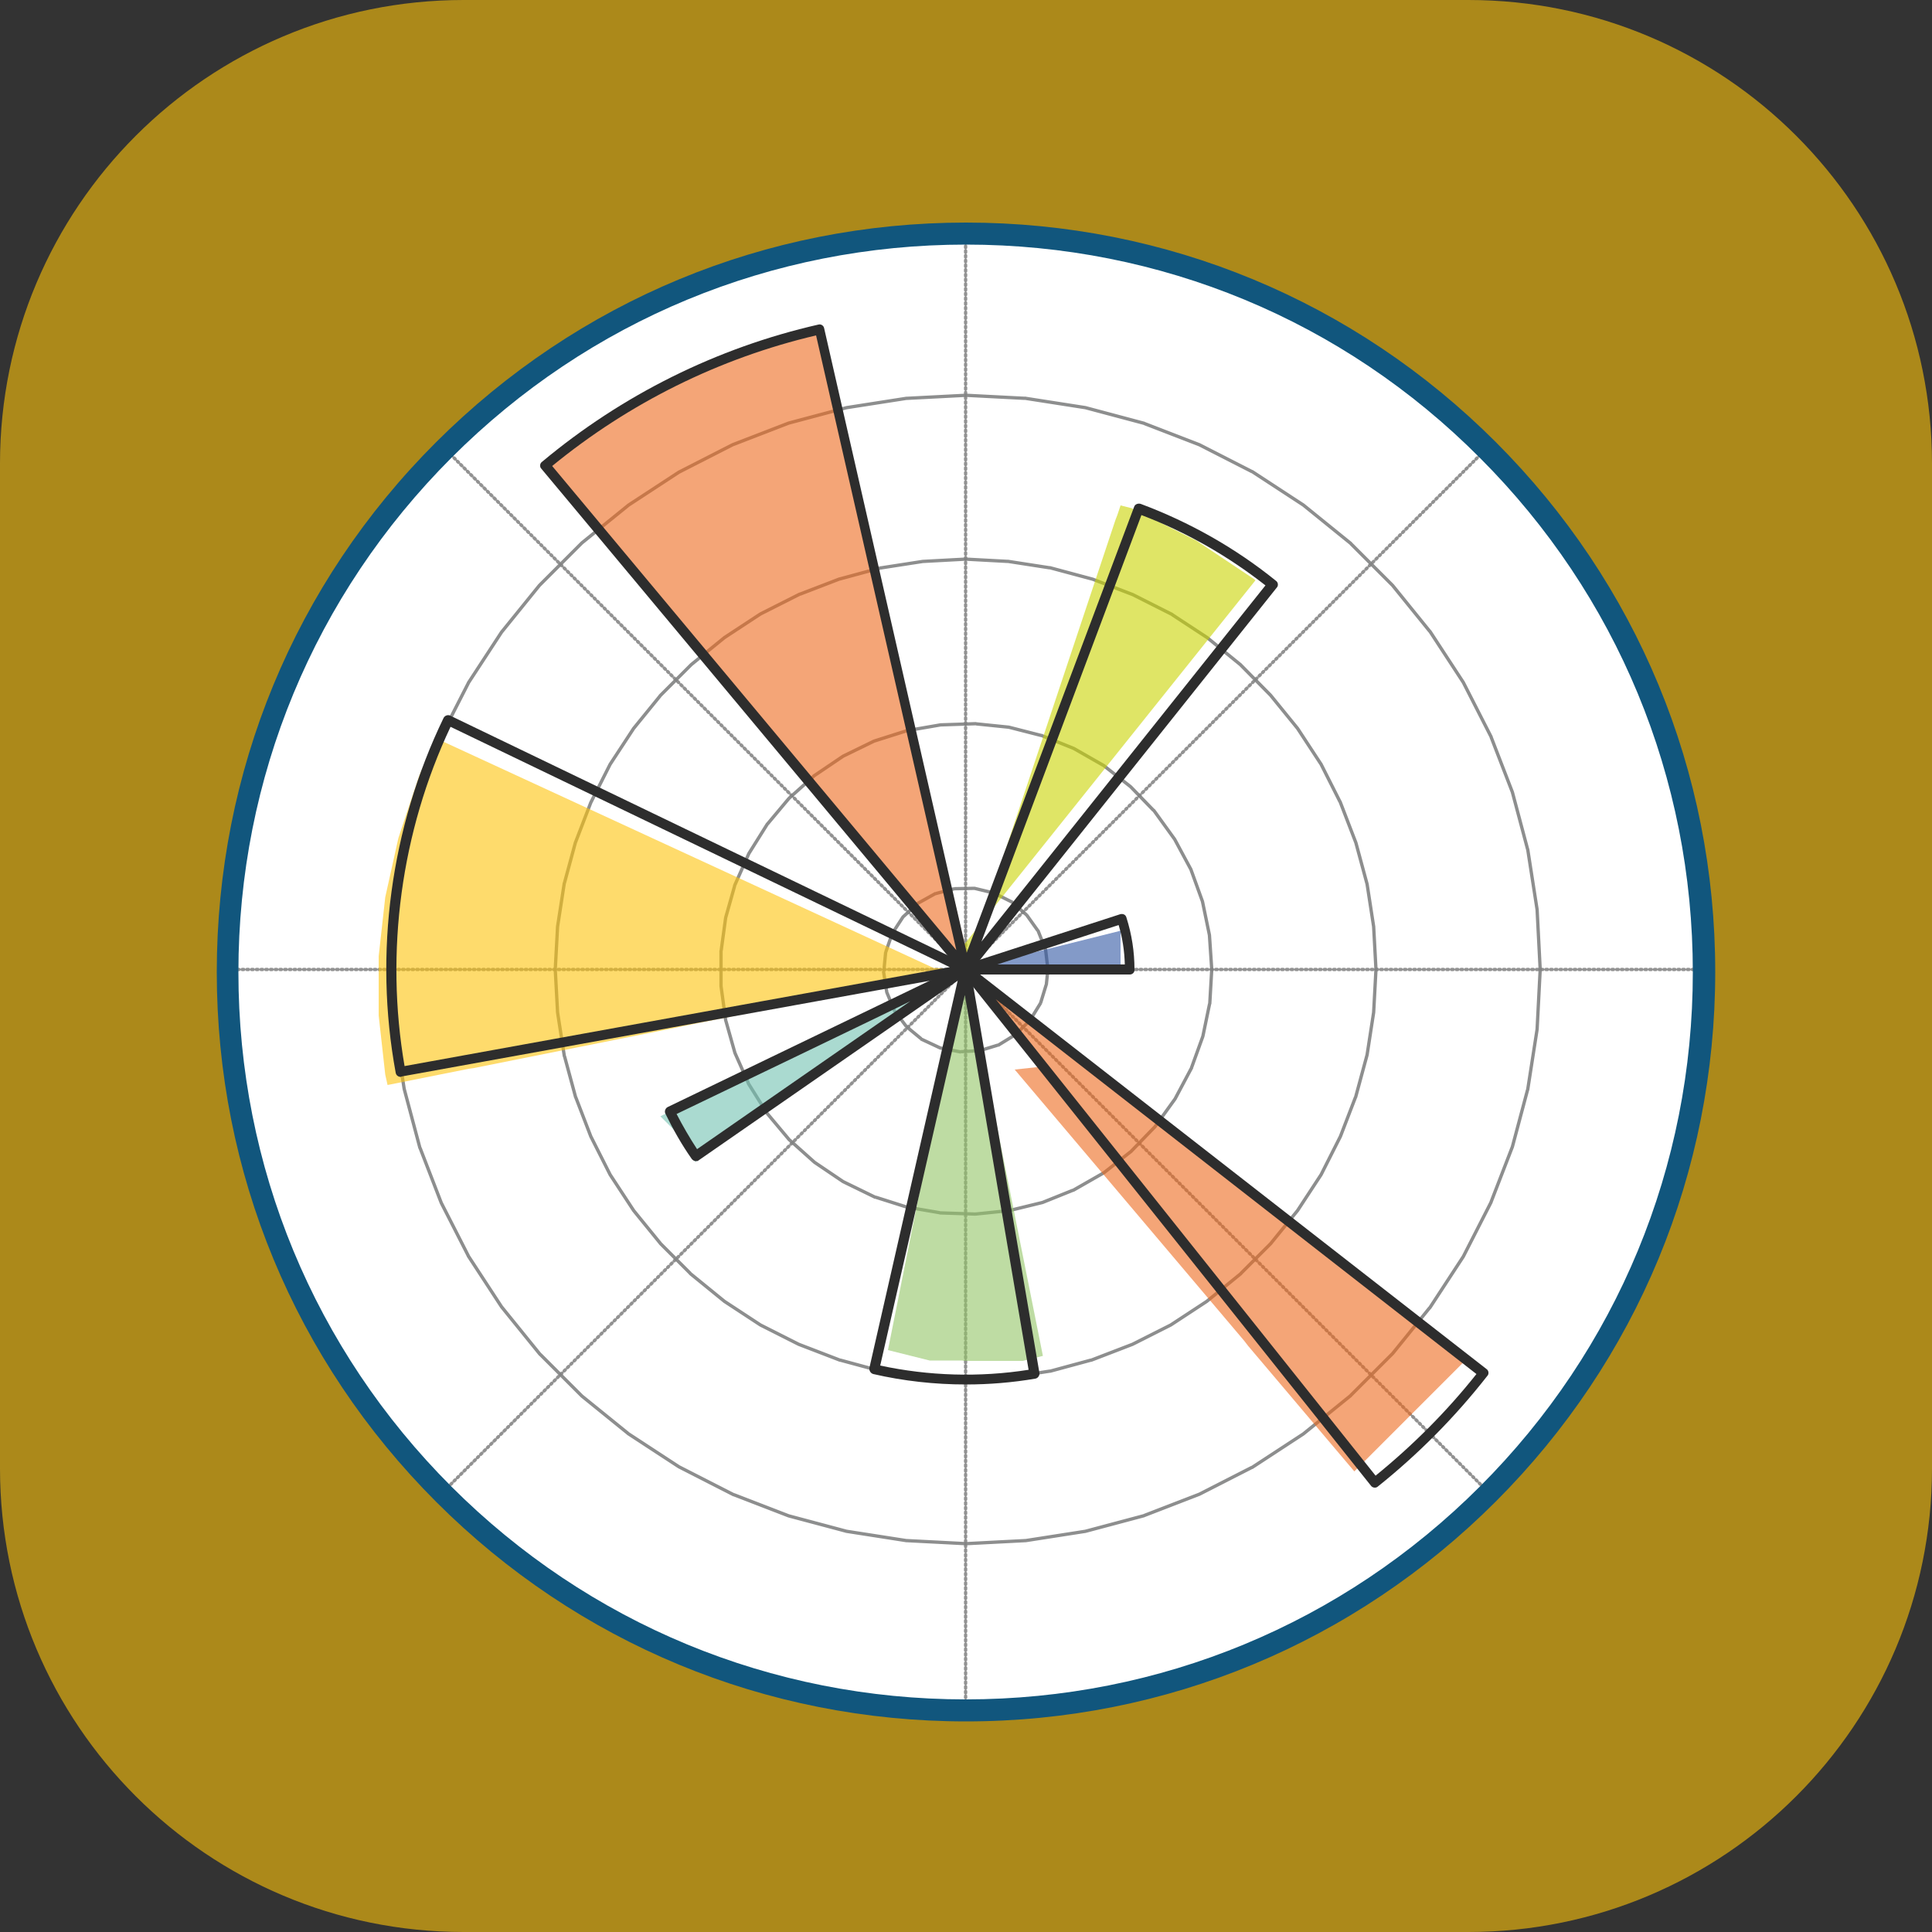 <?xml version="1.0" encoding="utf-8"?>
<!-- Generator: Adobe Illustrator 28.0.0, SVG Export Plug-In . SVG Version: 6.00 Build 0)  -->
<svg version="1.1" id="Слой_1" xmlns="http://www.w3.org/2000/svg" xmlns:xlink="http://www.w3.org/1999/xlink" x="0px" y="0px"
	 viewBox="0 0 500 500" style="enable-background:new 0 0 500 500;" xml:space="preserve">
<rect x="0" y="0" width="500" height="500" fill="#333333" stroke="none"/>
<style type="text/css">
	.st0{opacity:0.6;fill:#FDC30B;enable-background:new    ;}
	.st1{fill:#FFFFFF;}
	
		.st2{opacity:0.9;fill:none;stroke:#868686;stroke-width:0.856;stroke-linecap:round;stroke-linejoin:round;stroke-miterlimit:7.976;stroke-dasharray:0.407,0.814;enable-background:new    ;}
	
		.st3{opacity:0.9;fill:none;stroke:#818282;stroke-width:0.856;stroke-linecap:square;stroke-linejoin:round;stroke-miterlimit:199.409;stroke-dasharray:0.407,0.814;enable-background:new    ;}
	.st4{fill:#11567D;}
	.st5{opacity:0.6;fill:#3157A4;enable-background:new    ;}
	.st6{opacity:0.6;fill:#CAD400;enable-background:new    ;}
	.st7{opacity:0.6;fill:#EC691D;enable-background:new    ;}
	.st8{opacity:0.6;fill:#71C2B1;enable-background:new    ;}
	.st9{opacity:0.6;fill:#93C466;enable-background:new    ;}
	.st10{fill:#2D2D2D;}
</style>
<path class="st0" d="M380,500H120C53.7,500,0,446.3,0,380V120C0,53.7,53.7,0,120,0h260c66.3,0,120,53.7,120,120v260
	C500,446.3,446.3,500,380,500z"/>
<g>
	<path class="st1" d="M249.9,442.7c-51,0-99-19.9-135.1-56s-56-84.1-56-135.1s19.9-99,56-135.1s84.1-56,135.1-56s99,19.9,135.1,56
		s56,84.1,56,135.1s-19.9,99-56,135.1S301,442.7,249.9,442.7z"/>
	<path class="st2" d="M249.9,250.9H441 M249.9,250.9L385,115.8 M249.9,250.9V59.8 M249.9,250.9L114.8,115.8 M249.9,250.9H58.8
		 M249.9,250.9L114.8,386 M249.9,250.9V442 M249.9,250.9L385,386"/>
	<g>
		<path class="st3" d="M271.2,250.9l-0.6-5.1l-1.9-4.8l-3-4.2l-3.9-3.4l-4.6-2.3l-5-1.2l-5.2,0.1l-5,1.3l-4.5,2.5l-3.8,3.5l-2.8,4.3
			l-1.7,4.9l-0.5,5.2l0.8,5.1l2,4.8l3.1,4.1l4,3.3l4.7,2.2l5.1,1l5.2-0.3l4.9-1.5l4.4-2.7l3.7-3.7l2.7-4.4l1.5-4.9L271.2,250.9
			L271.2,250.9"/>
		<path class="st3" d="M313.6,250.9L313,242l-1.8-8.7l-3-8.3l-4.2-7.8l-5.2-7.2l-6.2-6.4l-7-5.5l-7.7-4.4l-8.2-3.3l-8.6-2.2
			l-8.8-0.9l-8.9,0.3l-8.7,1.5l-8.5,2.7l-8,3.9l-7.4,5l-6.6,5.9l-5.7,6.8l-4.7,7.5l-3.6,8.1l-2.4,8.5l-1.2,8.8v8.9l1.2,8.8l2.4,8.5
			l3.6,8.1l4.7,7.5l5.7,6.8l6.6,5.9l7.4,5l8,3.9l8.5,2.7l8.8,1.5l8.9,0.3l8.8-0.9l8.6-2.1l8.2-3.3l7.7-4.4l7-5.5l6.2-6.4l5.2-7.2
			l4.2-7.9l3-8.3l1.8-8.7L313.6,250.9L313.6,250.9"/>
		<path class="st3" d="M356.1,250.9l-0.6-11.1l-1.7-11l-2.9-10.7l-4-10.4l-5-9.9l-6.1-9.3l-7-8.6L321,172l-8.6-7l-9.3-6.1l-9.9-5
			l-10.4-4L272,147l-11-1.7l-11.1-0.6l-11.1,0.6l-11,1.7l-10.7,2.9l-10.4,4l-9.9,5l-9.3,6.1l-8.6,7l-7.9,7.9l-7,8.6l-6.1,9.3l-5,9.9
			l-4,10.4l-2.9,10.7l-1.7,11l-0.6,11.1l0.6,11.1l1.7,11l2.9,10.7l4,10.4l5,9.9l6.1,9.3l7,8.6l7.9,7.9l8.6,7l9.3,6.1l9.9,5l10.4,4
			l10.7,2.9l11,1.7l11.1,0.6l11.1-0.6l11-1.7l10.7-2.9l10.4-4l9.9-5l9.3-6.1l8.6-7l7.9-7.9l7-8.6l6.1-9.3l5-9.9l4-10.4l2.9-10.7
			l1.7-11L356.1,250.9L356.1,250.9"/>
		<path class="st3" d="M398.6,250.9l-0.8-15.5l-2.4-15.4l-4-15l-5.6-14.5l-7.1-13.9l-8.5-13l-9.8-12.1l-11-11l-12.1-9.8l-13-8.5
			l-13.9-7.1l-14.5-5.6l-15-4l-15.4-2.4l-15.5-0.8l-15.5,0.8l-15.4,2.4l-15,4l-14.5,5.6l-13.9,7.1l-13,8.5l-12.1,9.8l-11,11
			l-9.8,12.1l-8.5,13l-7.1,13.9l-5.6,14.5l-4,15l-2.4,15.4l-0.8,15.5l0.8,15.5l2.4,15.4l4,15l5.6,14.5l7.1,13.9l8.5,13l9.8,12.1
			l11,11l12.1,9.8l13,8.5l13.9,7.1l14.5,5.6l15,4l15.4,2.4l15.5,0.8l15.5-0.8l15.4-2.4l15-4l14.5-5.6l13.9-7.1l13-8.5l12.1-9.8
			l11-11l9.8-12.1l8.5-13l7.1-13.9l5.6-14.5l4-15l2.4-15.4L398.6,250.9L398.6,250.9"/>
	</g>
	<path class="st4" d="M250,445.5c-51.8,0-100.5-20.2-137.1-56.8s-56.8-85.3-56.8-137.1S76.2,151,112.9,114.4S198.2,57.6,250,57.6
		s100.5,20.2,137.1,56.8s56.8,85.3,56.8,137.1s-20.2,100.5-56.8,137.1S301.8,445.5,250,445.5z M250,63.3
		c-50.3,0-97.6,19.6-133.1,55.1C81.3,154,61.7,201.3,61.7,251.6s19.6,97.6,55.1,133.1s82.8,55.1,133.1,55.1s97.6-19.6,133.1-55.1
		s55.1-82.8,55.1-133.1s-19.6-97.6-55.1-133.1C347.6,82.9,300.3,63.3,250,63.3z"/>
	<path class="st5" d="M249.9,250.9l0.4-0.1l0.4-0.1l0.4-0.1l0.4-0.1l0.4-0.1l0.4-0.1l0.4-0.1l0.4-0.1l0.4-0.1l0.4-0.1l0.4-0.1
		l0.4-0.1l0.4-0.1l0.4-0.1l0.4-0.1l0.4-0.1l0.4-0.1l0.4-0.1l0.4-0.1l0.4-0.1l0.4-0.1l0.4-0.1l0.4-0.1l0.4-0.1l0.4-0.1l0.4-0.1
		l0.4-0.1l0.4-0.1l0.4-0.1l0.4-0.1l0.4-0.1l0.4-0.1l0.4-0.1l0.4-0.1l0.4-0.1l0.4-0.1l0.4-0.1l0.4-0.1l0.4-0.1l0.4-0.1l0.4-0.1
		l0.4-0.1l0.4-0.1l0.4-0.1l0.4-0.1l0.4-0.1l0.4-0.1l0.4-0.1l0.4-0.1l0.4-0.1l0.4-0.1l0.4-0.1l0.4-0.1l0.4-0.1l0.4-0.1l0.4-0.1
		l0.4-0.1l0.4-0.1l0.4-0.1l0.4-0.1l0.4-0.1l0.4-0.1l0.4-0.1l0.4-0.1l0.4-0.1l0.4-0.1l0.4-0.1l0.4-0.1l0.4-0.1l0.4-0.1l0.4-0.1
		l0.4-0.1l0.4-0.1l0.4-0.1l0.4-0.1l0.4-0.1l0.4-0.1l0.4-0.1l0.4-0.1l0.4-0.1l0.4-0.1l0.4-0.1l0.4-0.1l0.4-0.1l0.4-0.1l0.4-0.1
		l0.4-0.1l0.4-0.1l0.4-0.1l0.4-0.1l0.4-0.1l0.4-0.1l0.4-0.1l0.4-0.1l0.4-0.1l0.4-0.1l0.4-0.1l0.4-0.1l0.4-0.1l0.4-0.1l0.1,0.1l0,0.1
		l0,0.1l0,0.1l0,0.1l0,0.1l0,0.1l0,0.1l0,0.1l0,0.1l0,0.1l0,0.1l0,0.1l0,0.1l0,0.1l0,0.1l0,0.1l0,0.1l0,0.1l0,0.1l0,0.1l0,0.1l0,0.1
		l0,0.1l0,0.1l0,0.1l0,0.1l0,0.1l0,0.1l0,0.1l0,0.1l0,0.1l0,0.1l0,0.1l0,0.1l0,0.1l0,0.1l0,0.1l0,0.1l0,0.1l0,0.1l0,0.1l0,0.1l0,0.1
		l0,0.1l0,0.1l0,0.1l0,0.1l0,0.1l0,0.1l0,0.1l0,0.1l0,0.1l0,0.1l0,0.1l0,0.1l0,0.1l0,0.1l0,0.1l0,0.1l0,0.1l0,0.1l0,0.1l0,0.1l0,0.1
		l0,0.1l0,0.1l0,0.1l0,0.1l0,0.1l0,0.1l0,0.1l0,0.1l0,0.1l0,0.1l0,0.1l0,0.1l0,0.1l0,0.1l0,0.1l0,0.1l0,0.1l0,0.1l0,0.1l0,0.1l0,0.1
		l0,0.1l0,0.1l0,0.1l0,0.1l0,0.1l0,0.1l0,0.1l0,0.1l0,0.1l0,0.1v0.5h-42.1C250.3,250.9,249.9,250.9,249.9,250.9z"/>
	<path class="st6" d="M249.9,250.9l0.4-1.2l0.4-1.2l0.4-1.2l0.4-1.2l0.4-1.2l0.4-1.2l0.4-1.2l0.4-1.2l0.4-1.2l0.4-1.2l0.4-1.2
		l0.4-1.2l0.4-1.2l0.4-1.2l0.4-1.2l0.4-1.2l0.4-1.2l0.4-1.2l0.4-1.2l0.4-1.2l0.4-1.2l0.4-1.2l0.4-1.2l0.4-1.2l0.4-1.2l0.4-1.2
		l0.4-1.2l0.4-1.2l0.4-1.2l0.4-1.2l0.4-1.2l0.4-1.2l0.4-1.2l0.4-1.2l0.4-1.2l0.4-1.2l0.4-1.2l0.4-1.2l0.4-1.2l0.4-1.2l0.4-1.2
		l0.4-1.2l0.4-1.2l0.4-1.2l0.4-1.2l0.4-1.2l0.4-1.2l0.4-1.2l0.4-1.2l0.4-1.2l0.4-1.2l0.4-1.2l0.4-1.2l0.4-1.2l0.4-1.2l0.4-1.2
		l0.4-1.2l0.4-1.2l0.4-1.2l0.4-1.2l0.4-1.2l0.4-1.2l0.4-1.2l0.4-1.2l0.4-1.2l0.4-1.2l0.4-1.2l0.4-1.2l0.4-1.2l0.4-1.2l0.4-1.2
		l0.4-1.2l0.4-1.2l0.4-1.2l0.4-1.2l0.4-1.2l0.4-1.2l0.4-1.2l0.4-1.2l0.4-1.2l0.4-1.2l0.4-1.2l0.4-1.2l0.4-1.2l0.4-1.2l0.4-1.2
		l0.4-1.2l0.4-1.2l0.4-1.2l0.4-1.2l0.4-1.2l0.4-1.2l0.4-1.2l0.4-1.2l0.4-1.2l0.4-1.2l0.4-1.2l0.5-1.3l0.4-1.2l0.4-1.2l0.4,0.1
		l0.4,0.1l0.4,0.1l0.4,0.1l0.4,0.1l0.4,0.1l0.4,0.1l0.4,0.2l0.4,0.2l0.4,0.2l0.4,0.2l0.4,0.2l0.4,0.2l0.4,0.2l0.4,0.2l0.4,0.2
		l0.4,0.2l0.4,0.2l0.4,0.2l0.4,0.2l0.4,0.2l0.4,0.2l0.4,0.2l0.4,0.2l0.4,0.2l0.4,0.2l0.4,0.2l0.4,0.2l0.4,0.2l0.4,0.2l0.4,0.2
		l0.4,0.2l0.4,0.2l0.4,0.2l0.4,0.2l0.4,0.2l0.4,0.2l0.4,0.2l0.4,0.2l0.4,0.2l0.4,0.2l0.4,0.2l0.4,0.2l0.4,0.2l0.4,0.2l0.4,0.2
		l0.4,0.2l0.4,0.2l0.4,0.2l0.3,0.2l0.3,0.2l0.3,0.2l0.3,0.2l0.3,0.2l0.3,0.2l0.3,0.2l0.3,0.2l0.3,0.2l0.3,0.2l0.3,0.2l0.3,0.2
		l0.3,0.2l0.3,0.2l0.3,0.2l0.3,0.2l0.3,0.2l0.3,0.2l0.3,0.2l0.3,0.2l0.3,0.2l0.3,0.2l0.3,0.2l0.3,0.2l0.3,0.2l0.3,0.2l0.3,0.2
		l0.3,0.2l0.3,0.2l0.3,0.2l0.3,0.2l0.3,0.2l0.3,0.2l0.3,0.2l0.3,0.2l0.3,0.2l0.3,0.2l0.3,0.2l0.3,0.2l0.3,0.2l0.3,0.2l0.3,0.2
		l0.3,0.2l0.3,0.2l0.3,0.2l0.3,0.2l0.3,0.2l0.3,0.2l0.3,0.2l0.3,0.2l0.3,0.3l-0.8,1l-0.8,1l-0.8,1l-0.8,1l-0.8,1l-0.8,1l-0.8,1
		l-0.8,1l-0.8,1l-0.8,1l-0.8,1l-0.8,1l-0.8,1l-0.8,1l-0.8,1l-0.8,1l-0.8,1l-0.8,1l-0.8,1l-0.8,1l-0.8,1l-0.8,1l-0.8,1l-0.8,1l-0.8,1
		l-0.8,1l-0.8,1l-0.8,1l-0.8,1l-0.8,1l-0.8,1l-0.8,1l-0.8,1l-0.8,1l-0.8,1l-0.8,1l-0.8,1l-0.8,1l-0.8,1l-0.8,1l-0.8,1l-0.8,1l-0.8,1
		l-0.8,1l-0.8,1l-0.8,1l-0.8,1l-0.8,1l-0.8,1l-0.8,1l-0.8,1l-0.8,1l-0.8,1l-0.8,1l-0.8,1l-0.8,1l-0.8,1l-0.8,1l-0.8,1l-0.8,1l-0.8,1
		l-0.8,1l-0.8,1l-0.8,1l-0.8,1l-0.8,1l-0.8,1l-0.8,1l-0.8,1l-0.8,1l-0.8,1l-0.8,1l-0.8,1l-0.8,1l-0.8,1l-0.8,1l-0.8,1l-0.8,1l-0.8,1
		l-0.8,1l-0.8,1l-0.8,1l-0.8,1l-0.8,1l-0.8,1l-0.8,1l-0.8,1l-0.8,1l-0.8,1l-0.8,1l-0.8,1l-0.8,1l-0.8,1l-0.8,1l-0.8,1l-0.8,1l-0.8,1
		l-0.8,1l-0.8,1L249.9,250.9L249.9,250.9z"/>
	<path class="st7" d="M249.9,250.9l-1.1-1.3l-1.1-1.3l-1.1-1.3l-1.1-1.3l-1.1-1.3l-1.1-1.3l-1.1-1.3l-1.1-1.3l-1.1-1.3l-1.1-1.3
		l-1.1-1.3l-1.1-1.3l-1.1-1.3l-1.1-1.3l-1.1-1.3l-1.1-1.3l-1.1-1.3l-1.1-1.3l-1.1-1.3l-1.1-1.3l-1.1-1.3l-1.1-1.3l-1.1-1.3l-1.1-1.3
		l-1.1-1.3l-1.1-1.3l-1.1-1.3l-1.1-1.3l-1.1-1.3l-1.1-1.3l-1.1-1.3l-1.1-1.3l-1.1-1.3l-1.1-1.3l-1.1-1.3l-1.1-1.3l-1.1-1.3l-1.1-1.3
		l-1.1-1.3l-1.1-1.3l-1.1-1.3l-1.1-1.3l-1.1-1.3l-1.1-1.3l-1.1-1.3l-1.1-1.3l-1.1-1.3l-1.1-1.3l-1.1-1.3l-1.1-1.3l-1.1-1.3l-1.1-1.3
		l-1.1-1.3l-1.1-1.3l-1.1-1.3l-1.1-1.3l-1.1-1.3l-1.1-1.3l-1.1-1.3l-1.1-1.3l-1.1-1.3l-1.1-1.3l-1.1-1.3l-1.1-1.3l-1.1-1.3l-1.1-1.3
		l-1.1-1.3l-1.1-1.3l-1.1-1.3l-1.1-1.3l-1.1-1.3l-1.1-1.3l-1.1-1.3l-1.1-1.3l-1.1-1.3l-1.1-1.3l-1.1-1.3l-1.1-1.3l-1.1-1.3l-1.1-1.3
		l-1.1-1.3l-1.1-1.3l-1.1-1.3l-1.1-1.3l-1.1-1.3l-1.1-1.3l-1.1-1.3l-1.1-1.3l-1.1-1.3l-1.1-1.3l-1.1-1.3l-1.1-1.3l-1.1-1.3l-1.1-1.3
		l-1.1-1.3l-1.1-1.3l-1.1-1.3l-1.1-1.3l-1.1-1.3l-1.1-1.3l0.6-0.5l0.6-0.5l0.6-0.5l0.6-0.5l0.6-0.5l0.6-0.5l0.6-0.5l0.6-0.5l0.6-0.5
		l0.6-0.5l0.6-0.5l0.6-0.5l0.6-0.5l0.6-0.5l0.6-0.5l0.7-0.5l0.7-0.5l0.7-0.5l0.7-0.5l0.7-0.5l0.7-0.5l0.7-0.4l0.7-0.4l0.7-0.4
		l0.7-0.4l0.7-0.4l0.7-0.4l0.7-0.4l0.7-0.4l0.7-0.4l0.7-0.4l0.7-0.4l0.7-0.4l0.7-0.4l0.7-0.4l0.7-0.4l0.7-0.4l0.7-0.4l0.7-0.4
		l0.7-0.4l0.7-0.4l0.7-0.4l0.7-0.4l0.7-0.4l0.7-0.4l0.7-0.4l0.7-0.4l0.7-0.4l0.7-0.4l0.7-0.4l0.7-0.4l0.7-0.4l0.7-0.3l0.7-0.3
		l0.7-0.3l0.7-0.3l0.7-0.3l0.7-0.3l0.7-0.3l0.7-0.3l0.7-0.3l0.7-0.3l0.7-0.3l0.7-0.3l0.7-0.3l0.7-0.3l0.7-0.3l0.7-0.3l0.7-0.3
		l0.7-0.3l0.7-0.3l0.8-0.3l0.8-0.3l0.8-0.3l0.8-0.3l0.8-0.3l0.8-0.3l0.8-0.3l0.8-0.3l0.8-0.3l0.8-0.3l0.8-0.2l0.8-0.2l0.8-0.2
		l0.8-0.2l0.8-0.2l0.8-0.2l0.8-0.2l0.8-0.2l0.8-0.2l0.8-0.2l0.8-0.2l0.8-0.2l0.8-0.2l0.8-0.2L209,86l0.8-0.2l0.8-0.2l0.8-0.2
		l0.8-0.2l0.4,1.7l0.4,1.7l0.4,1.7l0.4,1.7l0.4,1.7l0.4,1.7l0.4,1.7l0.4,1.7l0.4,1.7l0.4,1.7l0.4,1.7l0.4,1.7l0.4,1.7l0.4,1.7
		l0.4,1.7l0.4,1.7l0.4,1.7l0.4,1.7l0.4,1.7l0.4,1.7l0.4,1.7l0.4,1.7l0.4,1.7l0.4,1.7l0.4,1.7l0.4,1.7l0.4,1.7l0.4,1.7l0.4,1.7
		l0.4,1.7l0.4,1.7l0.4,1.7l0.4,1.7l0.4,1.7l0.4,1.7l0.4,1.7l0.4,1.7l0.4,1.7l0.4,1.7l0.4,1.7l0.4,1.7l0.4,1.7l0.4,1.7l0.4,1.7
		l0.4,1.7l0.4,1.7l0.4,1.7l0.4,1.7l0.4,1.7l0.4,1.7l0.4,1.7l0.4,1.7l0.4,1.7l0.4,1.7l0.4,1.7l0.4,1.7l0.4,1.7l0.4,1.7l0.4,1.7
		l0.4,1.7l0.4,1.7l0.4,1.7l0.4,1.7l0.4,1.7l0.4,1.7l0.4,1.7l0.4,1.7l0.4,1.7l0.4,1.7l0.4,1.7l0.4,1.7l0.4,1.7l0.4,1.7l0.4,1.7
		l0.4,1.7l0.4,1.7l0.4,1.7l0.4,1.7l0.4,1.7l0.4,1.7l0.4,1.7l0.4,1.7l0.4,1.7l0.4,1.7l0.4,1.7l0.4,1.7l0.4,1.7l0.4,1.7l0.4,1.7
		l0.4,1.7l0.4,1.7l0.4,1.7l0.4,1.7l0.4,1.7l0.4,1.7l0.4,1.7l0.4,1.7l0.4,1.7l0.4,1.7L249.9,250.9L249.9,250.9z"/>
	<path class="st0" d="M249.9,250.9l-1.5,0.3l-1.5,0.3l-1.5,0.3l-1.5,0.3l-1.5,0.3l-1.5,0.3l-1.5,0.3l-1.5,0.3l-1.5,0.3l-1.4,0.3
		l-1.5,0.3l-1.5,0.3l-1.5,0.3l-1.5,0.3l-1.5,0.3l-1.5,0.3l-1.5,0.3l-1.5,0.3l-1.5,0.3l-1.5,0.3l-1.5,0.3l-1.4,0.3l-1.5,0.3l-1.5,0.3
		l-1.5,0.3l-1.5,0.3l-1.5,0.3l-1.5,0.3l-1.5,0.3l-1.5,0.3l-1.5,0.3l-1.5,0.3l-1.5,0.3l-1.5,0.3l-1.5,0.3l-1.5,0.3l-1.5,0.3l-1.5,0.3
		l-1.5,0.3l-1.5,0.3l-1.5,0.3l-1.5,0.3l-1.5,0.3l-1.5,0.3l-1.5,0.3l-1.5,0.3l-1.5,0.3l-1.5,0.3l-1.5,0.3l-1.4,0.3l-1.5,0.3l-1.5,0.3
		l-1.5,0.3l-1.5,0.3l-1.5,0.3l-1.5,0.3l-1.5,0.3l-1.5,0.3l-1.5,0.3l-1.5,0.3l-1.5,0.3l-1.5,0.3l-1.5,0.3l-1.5,0.3l-1.5,0.3l-1.5,0.3
		l-1.5,0.3l-1.5,0.3l-1.5,0.3l-1.5,0.3l-1.5,0.3l-1.5,0.3l-1.5,0.3l-1.5,0.3l-1.5,0.3l-1.5,0.3l-1.5,0.3l-1.5,0.3l-1.5,0.3l-1.5,0.3
		l-1.5,0.3l-1.5,0.3l-1.5,0.3l-1.5,0.3l-1.5,0.3l-1.4,0.2l-1.5,0.3l-1.5,0.3l-1.5,0.3l-1.5,0.3l-1.5,0.3l-1.5,0.3l-1.5,0.3l-1.5,0.3
		l-1.5,0.3l-1.5,0.3l-1.5,0.3l-1.5,0.3l-1.5,0.3l-1.5,0.3l-0.2-0.9l-0.2-0.9l-0.2-0.9l-0.1-0.9l-0.1-0.9l-0.1-0.9l-0.1-0.9l-0.1-0.9
		l-0.1-0.9l-0.1-0.9l-0.1-0.9l-0.1-0.9l-0.1-0.9l-0.1-0.9l-0.1-0.9l-0.1-0.9l-0.1-0.9l-0.1-0.9l-0.1-0.9l-0.1-0.9l0-0.9l0-0.9l0-0.9
		l0-0.9l0-0.9l0-0.9l0-0.9l0-0.9v-0.9l0-0.9l0-0.9l0-0.9l0-0.9l0-0.9l0-0.9l0-0.9l0-0.9l0.1-0.9l0.1-0.9l0.1-0.9l0.1-0.9l0.1-0.9
		l0.1-0.9l0.1-0.9l0.1-0.9l0.1-0.9l0.1-0.9l0.1-0.9l0.1-0.9l0.1-0.9l0.1-0.9l0.1-0.9l0.1-0.9l0.1-0.9l0.2-0.9l0.2-0.9l0.2-0.9
		l0.2-0.9l0.2-0.9l0.2-0.9l0.2-0.9l0.2-0.9l0.2-0.9l0.2-0.9l0.2-0.9l0.2-0.9l0.2-0.9l0.2-0.9l0.2-0.9l0.2-0.9l0.2-0.9l0.3-0.9
		l0.3-0.9l0.3-0.9l0.3-0.9l0.3-0.9l0.3-0.9l0.3-0.9l0.3-0.9l0.3-0.9l0.3-0.9l0.3-0.9l0.3-0.9l0.3-0.9l0.3-0.9l0.3-0.9l0.3-0.9
		l0.3-0.9l0.3-0.9l0.4-0.9l0.4-0.9l0.4-0.9l0.4-0.9l0.4-0.9l0.4-0.9l0.4-0.9l0.4-0.9l0.4-0.8l0.4-0.8l0.4-0.8l1.3,0.6l1.3,0.6
		l1.3,0.6l1.3,0.6l1.3,0.6l1.3,0.6l1.3,0.6l1.3,0.6l1.3,0.6l1.3,0.6l1.3,0.6l1.3,0.6l1.3,0.6l1.3,0.6l1.3,0.6l1.3,0.6l1.3,0.6
		l1.3,0.6l1.3,0.6l1.3,0.6l1.3,0.6l1.3,0.6l1.3,0.6l1.3,0.6l1.3,0.6l1.3,0.6l1.3,0.6l1.3,0.6l1.3,0.6l1.3,0.6l1.3,0.6l1.3,0.6
		l1.3,0.6l1.3,0.6l1.3,0.6l1.3,0.6l1.3,0.6l1.3,0.6l1.3,0.6l1.3,0.6l1.3,0.6l1.3,0.6l1.3,0.6l1.3,0.6l1.3,0.6l1.3,0.6l1.3,0.6
		l1.3,0.6l1.3,0.6l1.3,0.6l1.3,0.6l1.3,0.6l1.3,0.6l1.3,0.6l1.3,0.6l1.3,0.6l1.3,0.6l1.3,0.6l1.3,0.6l1.3,0.6l1.3,0.6l1.3,0.6
		l1.3,0.6l1.3,0.6l1.3,0.6l1.3,0.6l1.3,0.6l1.3,0.6l1.3,0.6l1.3,0.6l1.3,0.6l1.3,0.6l1.3,0.6l1.3,0.6l1.3,0.6l1.3,0.6l1.3,0.6
		l1.3,0.6l1.3,0.6l1.3,0.6l1.3,0.6l1.3,0.6l1.3,0.6l1.3,0.6l1.3,0.6l1.3,0.6l1.3,0.6l1.3,0.6l1.3,0.6l1.3,0.6l1.3,0.6l1.3,0.6
		l1.3,0.6l1.3,0.6l1.3,0.6l1.3,0.6l1.3,0.6l1.3,0.6l1.3,0.6L249.9,250.9L249.9,250.9z"/>
	<path class="st8" d="M249.9,250.9l-0.7,0.5l-0.7,0.5l-0.7,0.5l-0.7,0.5l-0.7,0.5l-0.7,0.5l-0.7,0.5l-0.7,0.5l-0.7,0.5l-0.7,0.5
		l-0.7,0.5l-0.7,0.5l-0.7,0.5l-0.7,0.5l-0.7,0.5l-0.7,0.5l-0.7,0.5l-0.7,0.5l-0.7,0.5l-0.7,0.5l-0.7,0.5l-0.7,0.5l-0.7,0.5l-0.7,0.5
		l-0.7,0.5l-0.7,0.5l-0.7,0.5l-0.7,0.5l-0.7,0.5l-0.7,0.5l-0.7,0.5l-0.7,0.5l-0.7,0.5l-0.7,0.5l-0.7,0.5l-0.7,0.5l-0.7,0.5l-0.7,0.5
		l-0.7,0.5l-0.7,0.5l-0.7,0.5l-0.7,0.5l-0.7,0.5l-0.7,0.5l-0.7,0.5l-0.7,0.5l-0.7,0.5l-0.7,0.5l-0.7,0.5l-0.7,0.5l-0.7,0.5l-0.7,0.5
		l-0.7,0.5l-0.7,0.5l-0.7,0.4l-0.7,0.5l-0.7,0.5l-0.7,0.5l-0.7,0.5l-0.7,0.5l-0.7,0.5l-0.7,0.5l-0.7,0.5l-0.7,0.5l-0.7,0.5l-0.7,0.5
		l-0.7,0.5l-0.7,0.5l-0.7,0.5l-0.7,0.5l-0.7,0.5l-0.7,0.5l-0.7,0.5l-0.7,0.5l-0.7,0.5l-0.7,0.5l-0.7,0.5l-0.7,0.5l-0.7,0.5l-0.7,0.5
		l-0.7,0.5l-0.7,0.5l-0.7,0.5l-0.7,0.5l-0.7,0.5l-0.7,0.5l-0.7,0.5l-0.7,0.5l-0.7,0.5l-0.7,0.5l-0.7,0.5l-0.7,0.5l-0.7,0.5l-0.7,0.5
		l-0.7,0.5l-0.7,0.5l-0.7,0.5l-0.7,0.5l-0.7,0.4l-0.7,0.5l-0.1-0.1L180,299l-0.1-0.1l-0.1-0.1l-0.1-0.1l-0.1-0.1l-0.1-0.1l-0.1-0.1
		l-0.1-0.1l-0.1-0.1l-0.1-0.1l-0.1-0.1l-0.1-0.1l-0.1-0.1l-0.1-0.1l-0.1-0.1l-0.1-0.1l-0.1-0.1l-0.1-0.1l-0.1-0.1l-0.1-0.1l-0.1-0.1
		l-0.1-0.1l-0.1-0.1l-0.1-0.1l-0.1-0.1l-0.1-0.1l-0.1-0.1L178,296l-0.1-0.1l-0.1-0.1l-0.1-0.1l-0.1-0.1l-0.1-0.1l-0.1-0.1l-0.1-0.1
		l-0.1-0.1l-0.1-0.1l-0.1-0.1l-0.1-0.1l-0.1-0.1l-0.1-0.1l-0.1-0.1l-0.1-0.1l-0.1-0.1l-0.1-0.1l-0.1-0.1l-0.1-0.1l-0.1-0.1l-0.1-0.1
		l-0.1-0.1l-0.1-0.1l-0.1-0.1l-0.1-0.1l-0.1-0.1l-0.1-0.1l-0.1-0.1l-0.1-0.1l-0.1-0.1l-0.1-0.1l-0.1-0.1l-0.1-0.1l-0.1-0.1l-0.1-0.1
		l-0.1-0.1l-0.1-0.1l-0.1-0.1l-0.1-0.1l-0.1-0.1l-0.1-0.1l-0.1-0.1l-0.1-0.1l-0.1-0.1l-0.1-0.1l-0.1-0.1l-0.1-0.1l-0.1-0.1l-0.1-0.1
		l-0.1-0.1l-0.1-0.1l-0.1-0.1l-0.1-0.1l-0.1-0.1l-0.1-0.1l-0.1-0.1l-0.1-0.1l-0.1-0.1l-0.1-0.1l-0.1-0.1l-0.1-0.1l-0.1-0.1l-0.1-0.1
		l-0.1-0.1l-0.1-0.1l-0.1-0.1l-0.1-0.1l-0.1-0.1l-0.1-0.1l-0.1-0.1l-0.1-0.1l0.8-0.4l0.8-0.4l0.8-0.4l0.8-0.4l0.8-0.4l0.8-0.4
		l0.8-0.4l0.8-0.4l0.8-0.4l0.8-0.4l0.8-0.4l0.8-0.4l0.8-0.4l0.8-0.4l0.8-0.4l0.8-0.4l0.8-0.4l0.8-0.4l0.8-0.4l0.8-0.4l0.8-0.4
		l0.8-0.4l0.8-0.4l0.8-0.4l0.8-0.4l0.8-0.4l0.8-0.4l0.8-0.4l0.8-0.4l0.8-0.4l0.8-0.4l0.8-0.4l0.8-0.4l0.8-0.4l0.8-0.4l0.8-0.4
		l0.8-0.4l0.8-0.4l0.8-0.4l0.8-0.4l0.8-0.4l0.8-0.4l0.8-0.4l0.8-0.4l0.8-0.4l0.8-0.4l0.8-0.4l0.8-0.4l0.8-0.4l0.8-0.4l0.8-0.4
		l0.8-0.4l0.8-0.4l0.8-0.4l0.8-0.4l0.8-0.4l0.8-0.4l0.8-0.4l0.8-0.4l0.8-0.4l0.8-0.4l0.8-0.4l0.8-0.4l0.8-0.4l0.8-0.4l0.8-0.4
		l0.8-0.4l0.8-0.4l0.8-0.4l0.8-0.4l0.8-0.4l0.8-0.4l0.8-0.4l0.8-0.4l0.8-0.4l0.8-0.4l0.8-0.4l0.8-0.4l0.8-0.4l0.8-0.4l0.8-0.4
		l0.8-0.4l0.8-0.4l0.8-0.4l0.8-0.4l0.8-0.4l0.8-0.4l0.8-0.4l0.8-0.4l0.8-0.4l0.8-0.4l0.8-0.4l0.8-0.4l0.8-0.4l0.8-0.4l0.8-0.4
		l0.8-0.4l0.8-0.4l0.8-0.4L249.9,250.9L249.9,250.9z"/>
	<path class="st9" d="M249.9,250.9l0.2,1l0.2,1l0.2,1l0.2,1l0.2,1l0.2,1l0.2,1l0.2,1l0.2,1l0.2,1l0.2,1l0.2,1l0.2,1l0.2,1l0.2,1
		l0.2,1l0.2,1l0.2,1l0.2,1l0.2,1l0.2,1l0.2,1l0.2,1l0.2,1l0.2,1l0.2,1l0.2,1l0.2,1l0.2,1l0.2,1l0.2,1l0.2,1l0.2,1l0.2,1l0.2,1l0.2,1
		l0.2,1l0.2,1l0.2,1l0.2,1l0.2,1l0.2,1l0.2,1l0.2,1l0.2,1l0.2,1l0.2,1l0.2,1l0.2,1l0.2,1l0.2,1l0.2,1l0.2,1l0.2,1l0.2,1l0.2,1l0.2,1
		l0.2,1l0.2,1l0.2,1l0.2,1l0.2,1l0.2,1l0.2,1l0.2,1l0.2,1l0.2,1l0.2,1l0.2,1l0.2,1l0.2,1l0.2,1l0.2,1l0.2,1l0.2,1l0.2,1l0.2,1l0.2,1
		l0.2,1l0.2,1l0.2,1l0.2,1l0.2,1l0.2,1l0.2,1l0.2,1l0.2,1l0.2,1l0.2,1l0.2,1l0.2,1l0.2,1l0.2,1l0.2,1l0.2,1l0.2,1l0.2,1l0.2,1l0.2,1
		l0.2,1l-0.4,0.1l-0.4,0.1l-0.4,0.1l-0.4,0.1l-0.4,0.1l-0.4,0.1l-0.4,0.1l-0.4,0.1l-0.4,0.1l-0.4,0.1l-0.4,0.1l-0.4,0.1l-0.4,0.1
		l-0.4,0l-0.4,0l-0.4,0l-0.4,0l-0.4,0l-0.4,0l-0.4,0l-0.4,0l-0.4,0l-0.4,0l-0.4,0l-0.4,0l-0.4,0l-0.4,0l-0.4,0l-0.4,0l-0.4,0l-0.4,0
		l-0.4,0l-0.4,0l-0.4,0l-0.4,0l-0.4,0l-0.4,0l-0.4,0l-0.4,0l-0.4,0l-0.4,0l-0.4,0h-0.8l-0.4,0l-0.4,0l-0.4,0l-0.4,0l-0.4,0l-0.4,0
		l-0.4,0l-0.5-0.1l-0.4,0l-0.4,0l-0.4,0l-0.4,0l-0.4,0l-0.4,0l-0.4,0l-0.4,0l-0.4,0l-0.4,0l-0.4,0l-0.4,0l-0.4,0l-0.4,0l-0.4,0
		l-0.4,0l-0.4,0l-0.4,0l-0.4,0l-0.4,0l-0.4,0l-0.4-0.1l-0.4-0.1l-0.4-0.1l-0.4-0.1l-0.4-0.1l-0.4-0.1l-0.4-0.1l-0.4-0.1l-0.4-0.1
		l-0.4-0.1l-0.4-0.1l-0.4-0.1l-0.4-0.1l-0.4-0.1l-0.4-0.1l-0.4-0.1l-0.4-0.1l-0.4-0.1l-0.4-0.1l-0.4-0.1l-0.4-0.1l-0.4-0.1l-0.4-0.1
		l-0.4-0.1l-0.4-0.1l-0.4-0.1l-0.4-0.1l0.2-1l0.2-1l0.2-1l0.2-1l0.2-1l0.2-1l0.2-1l0.2-1l0.2-1l0.2-1l0.2-1l0.2-1l0.2-1l0.2-1l0.2-1
		l0.2-1l0.2-1l0.2-1l0.2-1l0.2-1l0.2-1l0.2-1l0.2-1l0.2-1l0.2-1l0.2-1l0.2-1l0.2-1l0.2-1l0.2-1l0.2-1l0.2-1l0.2-1l0.2-1l0.2-1l0.2-1
		l0.2-1l0.2-1l0.2-1l0.2-1l0.2-1l0.2-1l0.2-1l0.2-1l0.2-1l0.2-1l0.2-1l0.2-1l0.2-1l0.2-1l0.2-1l0.2-1l0.2-1l0.2-1l0.2-1l0.2-1l0.2-1
		l0.2-1l0.2-1l0.2-1l0.2-1l0.2-1l0.2-1l0.2-1l0.2-1l0.2-1l0.2-1l0.2-1l0.2-1l0.2-1l0.2-1l0.2-1l0.2-1l0.2-1l0.2-1l0.2-1l0.2-1l0.2-1
		l0.2-1l0.2-1l0.2-1l0.2-1l0.2-1l0.2-1l0.2-1l0.2-1l0.2-1l0.2-1l0.2-1l0.2-1l0.2-1l0.2-1l0.2-1l0.2-1l0.2-1l0.2-1l0.2-1l0.2-1l0.2-1
		L249.9,250.9L249.9,250.9z"/>
	<path class="st7" d="M249.9,250.9l1.3,1l1.3,1l1.3,1l1.3,1l1.3,1l1.3,1l1.3,1l1.3,1l1.3,1l1.3,1l1.3,1l1.3,1l1.3,1l1.3,1l1.4,1
		l1.3,1l1.3,1l1.3,1l1.3,1l1.3,1l1.3,1l1.3,1l1.3,1l1.3,1l1.3,1l1.3,1l1.3,1l1.3,1l1.3,1l1.3,1l1.3,1l1.3,1l1.3,1l1.3,1l1.3,1l1.3,1
		l1.3,1l1.3,1l1.3,1l1.3,1l1.3,1l1.3,1l1.3,1l1.3,1l1.3,1l1.3,1l1.3,1l1.3,1l1.3,1l1.3,1l1.3,1l1.3,1l1.3,1l1.3,1l1.3,1l1.3,1l1.3,1
		l1.3,1l1.3,1l1.3,1l1.3,1l1.3,1l1.3,1l1.3,1l1.3,1l1.3,1l1.3,1l1.3,1l1.3,1l1.3,1l1.3,1l1.3,1l1.3,1l1.3,1l1.3,1l1.3,1l1.3,1l1.3,1
		l1.3,1l1.3,1l1.3,1l1.3,1l1.3,1l1.3,1l1.3,1l1.3,1l1.3,1l1.3,1l1.3,1l1.3,1l1.3,1l1.3,1l1.3,1l1.3,1l1.3,1l1.3,1l1.3,1l1.3,1l1.3,1
		l1.3,1l-0.2,0.3l-0.2,0.3l-0.2,0.3l-0.2,0.3l-0.3,0.3l-0.3,0.3l-0.3,0.3l-0.3,0.3l-0.3,0.3l-0.3,0.3l-0.3,0.3l-0.3,0.3l-0.3,0.3
		l-0.3,0.3l-0.3,0.3l-0.3,0.3l-0.3,0.3l-0.3,0.3l-0.3,0.3l-0.3,0.3l-0.3,0.3l-0.3,0.3l-0.3,0.3l-0.3,0.3l-0.3,0.3l-0.3,0.3l-0.3,0.3
		l-0.3,0.3l-0.3,0.3l-0.3,0.3l-0.3,0.3l-0.3,0.3l-0.3,0.3l-0.3,0.3l-0.3,0.3l-0.3,0.3l-0.3,0.3l-0.3,0.3l-0.3,0.3l-0.3,0.3l-0.3,0.3
		l-0.3,0.3l-0.3,0.3l-0.3,0.3l-0.3,0.3l-0.3,0.3l-0.3,0.3l-0.3,0.3l-0.3,0.3l-0.3,0.3l-0.3,0.3l-0.3,0.3l-0.3,0.3l-0.3,0.3l-0.3,0.3
		l-0.3,0.3l-0.3,0.3l-0.3,0.3l-0.3,0.3l-0.3,0.3l-0.3,0.3l-0.3,0.3l-0.3,0.3l-0.3,0.3l-0.3,0.3l-0.3,0.3l-0.3,0.3l-0.3,0.3l-0.3,0.3
		l-0.3,0.3l-0.3,0.3l-0.3,0.3l-0.2,0.2l-0.3,0.3l-0.3,0.3l-0.3,0.3l-0.3,0.3l-0.3,0.3l-0.3,0.3l-0.3,0.3l-0.3,0.3l-0.3,0.3l-0.3,0.3
		l-0.3,0.3l-0.3,0.3l-0.3,0.3l-0.3,0.3l-0.3,0.3l-0.3,0.3l-0.3,0.3l-0.3,0.3l-0.3,0.3l-0.3,0.3l-0.3,0.3l-0.3,0.3l-0.3,0.3l-0.3,0.3
		l-0.3,0.3l-0.3,0.3l-0.3,0.3l-1.1-1.3l-1.1-1.3l-1.1-1.3l-1.1-1.3l-1.1-1.3l-1.1-1.3l-1.1-1.3l-1.1-1.3l-1.1-1.3l-1.1-1.3l-1.1-1.3
		l-1.1-1.3l-1.1-1.3l-1.1-1.3l-1.1-1.3l-1.1-1.3l-1.1-1.3l-1.1-1.3l-1.1-1.3l-1.1-1.3l-1.1-1.3l-1.1-1.3l-1.1-1.3l-1.1-1.3l-1.1-1.3
		l-1-1.3l-1.1-1.3l-1.1-1.3l-1.1-1.3l-1.1-1.3l-1.1-1.3l-1.1-1.3l-1.1-1.3l-1.1-1.3l-1.1-1.3l-1.1-1.3l-1.1-1.3l-1.1-1.3l-1.1-1.3
		l-1.1-1.3l-1.1-1.3l-1.1-1.3l-1.1-1.3l-1.1-1.3l-1.1-1.3l-1.1-1.3l-1.1-1.3l-1.1-1.3l-1.1-1.3l-1.1-1.3l-1.1-1.3l-1.1-1.3l-1.1-1.3
		l-1.1-1.3l-1.1-1.3l-1.1-1.3l-1.1-1.3l-1.1-1.3l-1.1-1.3l-1.1-1.3l-1.1-1.3l-1.1-1.3l-1.1-1.3l-1.1-1.3l-1.1-1.3l-1.1-1.3l-1.1-1.3
		l-1.1-1.3l-1.1-1.3l-1.1-1.3l-1.1-1.3l-1.1-1.3l-1.1-1.3l-1.1-1.3l-1.1-1.3l-1.1-1.3l-1.1-1.3l-1.1-1.3l-1.1-1.3l-1.1-1.3L270,276
		l-1.1-1.3l-1.1-1.3l-1.1-1.3l-1.1-1.3l-1.1-1.3l-1.1-1.3l-1.1-1.3l-1.1-1.3l-1.1-1.3l-1.1-1.3l-1.1-1.3l-1.1-1.3l-1.1-1.3l-1.1-1.3
		l-1.1-1.3l-1.1-1.3l-1.1-1.3l-1.1-1.3L249.9,250.9L249.9,250.9z"/>
	<path class="st10" d="M292.4,252.2l-42.5,0c-0.7,0-1.3-0.6-1.3-1.3c0-0.5,0.4-1,0.9-1.2l40.4-13.1c0.7-0.2,1.4,0.1,1.6,0.8
		c0,0,0,0,0,0c1.4,4.4,2.1,8.9,2.1,13.5C293.7,251.6,293.1,252.2,292.4,252.2C292.4,252.2,292.4,252.2,292.4,252.2z M258.1,249.6h33
		c-0.1-3.5-0.6-6.9-1.6-10.2L258.1,249.6z"/>
	<path class="st10" d="M249.9,252.2c-0.7,0-1.3-0.6-1.3-1.3c0-0.2,0-0.3,0.1-0.4l44.8-119.3c0.2-0.7,1-1,1.7-0.8c0,0,0,0,0,0
		c12.6,4.7,24.5,11.4,35,19.9c0.6,0.4,0.7,1.3,0.2,1.8l-79.4,99.6C250.7,252,250.3,252.2,249.9,252.2z M295.4,133.3L254,243.7
		l73.5-92.2C317.8,143.9,307,137.7,295.4,133.3z"/>
	<path class="st10" d="M249.9,252.2c-0.4,0-0.7-0.2-1-0.5L140.1,121.3c-0.5-0.5-0.4-1.4,0.2-1.8c0,0,0,0,0,0
		C161,102.2,185.5,90,211.8,84c0.7-0.2,1.4,0.3,1.5,1l37.8,165.6c0.1,0.6-0.2,1.2-0.7,1.4C250.3,252.1,250.1,252.2,249.9,252.2z
		 M142.9,120.6l104.6,125.3L211.2,86.8C186.1,92.7,162.8,104.3,142.9,120.6z"/>
	<path class="st10" d="M103.7,278.7c-0.6,0-1.2-0.4-1.3-1.1c-5.7-30.9-1.3-63.5,12.4-91.8c0.3-0.6,1.1-0.9,1.7-0.6l133.9,64.5
		c0.6,0.3,0.9,1.1,0.6,1.7c-0.2,0.4-0.5,0.6-0.9,0.7l-146.2,26.5C103.8,278.7,103.8,278.7,103.7,278.7z M116.6,188.1
		c-12.8,27.1-17,58.2-11.9,87.8l141.1-25.6L116.6,188.1z"/>
	<path class="st10" d="M180.1,300.5c-0.4,0-0.8-0.2-1.1-0.6c-2.6-3.7-4.8-7.6-6.8-11.7c-0.3-0.6,0-1.4,0.6-1.7c0,0,0,0,0,0
		l76.5-36.9c0.6-0.3,1.4-0.1,1.7,0.6c0.3,0.6,0.1,1.3-0.4,1.7l-69.8,48.4C180.6,300.5,180.4,300.5,180.1,300.5z M175.1,288.3
		c1.6,3.1,3.4,6.2,5.3,9.1l55.2-38.3C235.7,259.2,175.1,288.3,175.1,288.3z"/>
	<path class="st10" d="M250,358.3c-8.1,0-16.2-0.9-24-2.7c-0.7-0.2-1.1-0.9-1-1.6l23.6-103.5c0.1-0.6,0.7-1.1,1.3-1
		c0.6,0,1.1,0.5,1.2,1.1L269,355.3c0.1,0.7-0.4,1.4-1.1,1.5C262,357.8,256,358.3,250,358.3z M227.8,353.4
		c12.5,2.7,25.7,3.1,38.4,1.1l-16.5-97C249.7,257.5,227.8,353.4,227.8,353.4z"/>
	<path class="st10" d="M355.8,385c-0.4,0-0.8-0.2-1-0.5L248.9,251.7c-0.4-0.6-0.4-1.4,0.2-1.8c0.5-0.4,1.1-0.4,1.6,0l134,104.4
		c0.6,0.4,0.7,1.3,0.2,1.8c-8.3,10.6-17.8,20.2-28.3,28.6C356.4,384.9,356.1,385,355.8,385z M257.7,258.6L356,381.9
		c9.6-7.8,18.4-16.6,26.1-26.3L257.7,258.6z"/>
</g>
</svg>
